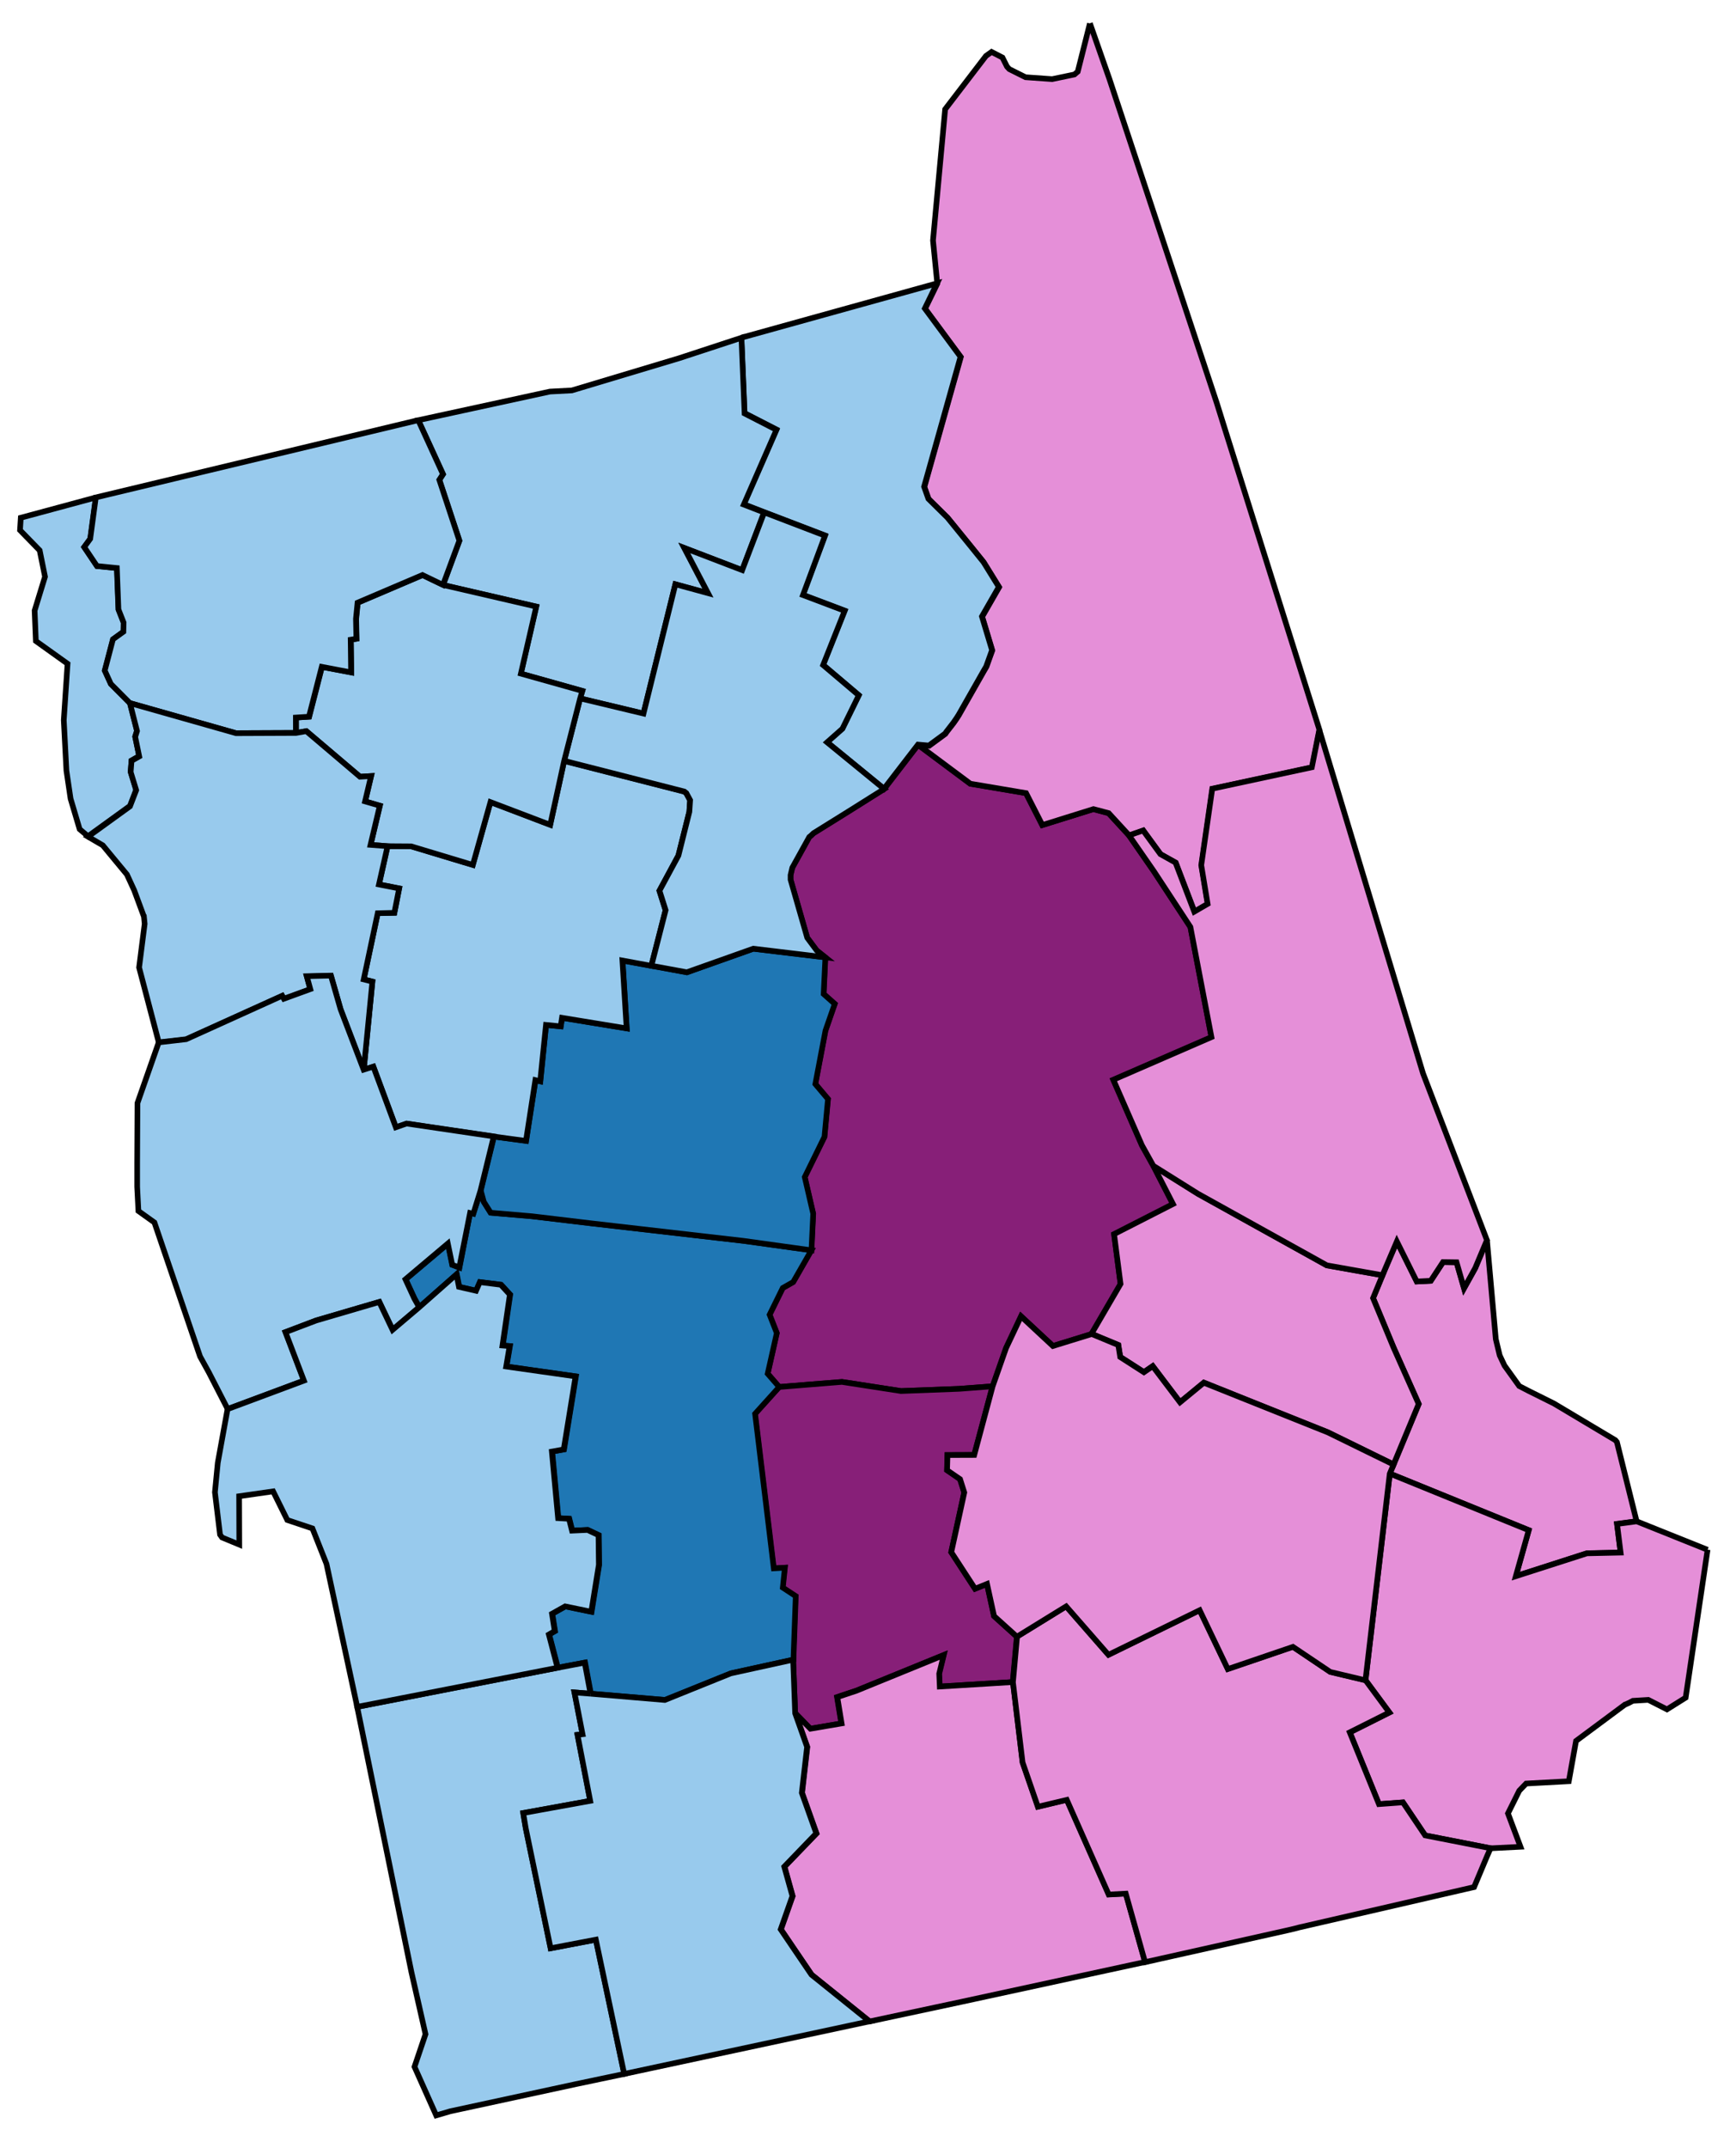 <?xml version="1.0" encoding="UTF-8"?>
<svg viewBox="33 0 55 68" version="1.0"
  xmlns="http://www.w3.org/2000/svg"
  xmlns:cc="http://creativecommons.org/ns#"
  xmlns:dc="http://purl.org/dc/elements/1.1/"
  xmlns:rdf="http://www.w3.org/1999/02/22-rdf-syntax-ns#">
  <g transform="translate(-855 -90)">
    <g id="newhampshiredartk" style="fill:#871f78;stroke-width:.178;stroke:#fff">
      <path id="c33009" d="m916.01 114.98 1.077-1.398 1.651 1.23 1.765 0.298 0.516 1.011 1.619-0.505 0.483 0.128 0.651 0.708 0.79 1.139 1.155 1.76 0.667 3.487-3.109 1.35 0.906 2.074 0.362 0.65 0.623 1.213-1.867 0.952 0.205 1.578-0.92 1.578-1.224 0.378-1.01-0.939-0.474 1.003-0.426 1.213-1.056 0.08-1.845 0.07-1.872-0.289-1.993 0.161-0.366-0.421 0.289-1.286-0.228-0.582 0.416-0.845 0.331-0.189 0.578-1.007 0.055-1.159-0.268-1.159 0.625-1.273 0.112-1.197-0.401-0.475 0.321-1.691 0.294-0.846-0.352-0.313 0.055-1.159-0.273-0.217-0.3-0.403-0.528-1.84v-0.144l0.055-0.234 0.538-0.972 0.05-0.04 0.084-0.08 1.113-0.692 1.125-0.707" style="stroke:#000">
        <title>Grafton, NH</title>
      </path>
      <path id="c33019" d="m912.68 133.91 1.993-0.161 1.872 0.289 1.845-0.07 1.056-0.08-0.582 2.172-0.848 3e-3 -0.013 0.48 0.412 0.283 0.134 0.423-0.413 1.889 0.755 1.158 0.378-0.154 0.223 1.019 0.724 0.653-0.13 1.437-2.32 0.142-0.018-0.408 0.144-0.588-2.762 1.126-0.611 0.204 0.137 0.833-0.988 0.168-0.476-0.489-0.064-1.695 0.073-2.01-0.41-0.269 0.066-0.631-0.351 0.021-0.446-3.685-0.147-1.209 0.765-0.848" style="stroke:#000">
        <title>Sullivan, NH</title>
      </path>
    </g>
    <g id="newhampshire" style="fill:#e58fd8;stroke-width:.178;stroke:#fff">
      <path id="c33007" d="m922.53 90.736 0.619 1.767 3.4 10.253 0.241 0.772 3.015 9.586-0.235 1.181-3.155 0.678-0.349 2.421 0.202 1.226-0.423 0.246-0.594-1.554-0.479-0.267-0.548-0.75-0.447 0.156-0.651-0.708-0.483-0.128-1.619 0.505-0.516-1.011-1.765-0.298-1.651-1.23 0.344 0.03 0.515-0.378 0.041-0.06 0.225-0.29 0.095-0.137 0.066-0.104 0.795-1.398 0.08-0.137 0.185-0.515-0.321-1.067 0.537-0.935-0.417-0.673-0.071-0.115-0.403-0.499-0.738-0.907-0.604-0.596-0.136-0.383 1.155-4.113-1.132-1.53 0.387-0.795-0.136-1.366 0.385-4.154 1.293-1.688 0.178-0.127 0.344 0.177 0.144 0.287 0.073 0.08 0.515 0.257 0.843 0.06 0.706-0.147 0.105-0.09 0.385-1.526" style="stroke:#000">
        <title>Coos, NH</title>
      </path>
      <path id="c33017" d="m931.8 130.37 0.456-1.068 0.631 1.268 0.443-0.023 0.389-0.593 0.428 6e-3 0.237 0.823 0.354-0.637 0.372-0.886 0.28 3.135 0.123 0.513 0.152 0.323 0.467 0.649 0.296 0.153 0.806 0.401 1.943 1.159 0.05 0.06 0.624 2.507-0.621 0.083 0.114 0.907-1.067 0.023-2.254 0.724 0.41-1.456-4.401-1.791 0.121-0.289 0.795-1.913-0.795-1.784-0.651-1.568 0.298-0.722" style="stroke:#000">
        <title>Strafford, NH</title>
      </path>
      <path id="c33015" d="m942.1 139.06-0.695 4.685-0.592 0.371-0.592-0.301-0.489 0.03-0.112 0.06-0.132 0.06h-7e-3l-1.549 1.15-0.229 1.276-1.352 0.073-0.218 0.227-0.358 0.719 0.397 1.056-0.947 0.048-2.072-0.406-0.704-1.046-0.76 0.056-0.925-2.273 1.254-0.629-0.755-1.022 0.77-6.541 4.401 1.791-0.41 1.456 2.254-0.724 1.067-0.023-0.114-0.907 0.621-0.083 2.248 0.901" style="stroke:#000">
        <title>Rockingham, NH</title>
      </path>
      <path id="c33005" d="m913.2 144.24 0.476 0.489 0.988-0.168-0.137-0.833 0.611-0.204 2.762-1.126-0.144 0.588 0.018 0.408 2.32-0.142 0.305 2.54 0.485 1.402 0.916-0.218 1.328 2.997 0.54-0.029 0.612 2.17-5.832 1.263-2.894 0.618-1.838-1.478-0.597-0.879-0.377-0.556 0.372-1.054-0.259-0.931 1.015-1.053-0.459-1.285 0.167-1.453-0.378-1.066" style="stroke:#000">
        <title>Cheshire, NH</title>
      </path>
      <path id="c33011" d="m920.22 141.81 1.56-0.96 1.34 1.533 2.89-1.411 0.891 1.862 2.064-0.703 1.182 0.795 1.115 0.266 0.755 1.022-1.254 0.629 0.925 2.273 0.76-0.056 0.704 1.046 2.072 0.406-0.107 0.242-0.415 0.988-5.546 1.278-0.071 0.02-0.25 0.06-4.065 0.909-0.492 0.11-0.612-2.17-0.54 0.029-1.328-2.997-0.916 0.218-0.485-1.402-0.305-2.54 0.13-1.437" style="stroke:#000">
        <title>Hillsborough, NH</title>
      </path>
      <path id="c33001" d="m924.54 126.91 1.414 0.885 4.083 2.266 1.762 0.313-0.298 0.722 0.651 1.568 0.795 1.784-0.795 1.913-2.083-1.019-3.929-1.572-0.754 0.62-0.865-1.143-0.279 0.191-0.751-0.482-0.06-0.379-0.85-0.352 0.92-1.578-0.205-1.578 1.867-0.952-0.623-1.213" style="stroke:#000">
        <title>Belknap, NH</title>
      </path>
      <path id="c33013" d="m922.58 132.23 0.85 0.352 0.06 0.379 0.751 0.482 0.279-0.191 0.865 1.143 0.754-0.62 3.929 1.572 2.083 1.019-0.121 0.289-0.77 6.541-1.115-0.265-1.182-0.794-2.064 0.703-0.891-1.862-2.89 1.411-1.34-1.533-1.56 0.96-0.724-0.653-0.223-1.019-0.378 0.154-0.755-1.158 0.413-1.889-0.134-0.423-0.412-0.283 0.013-0.48 0.848-3e-3 0.582-2.172 0.426-1.212 0.474-1.004 1.01 0.939 1.224-0.378" style="stroke:#000">
        <title>Merrimack, NH</title>
      </path>
      <path id="c33003" d="m929.8 113.11 3.284 10.872 2.025 5.279-0.372 0.886-0.354 0.637-0.237-0.823-0.428-6e-3 -0.389 0.593-0.443 0.023-0.631-1.268-0.456 1.068-1.762-0.313-4.083-2.266-1.414-0.885-0.362-0.65-0.906-2.074 3.109-1.35-0.667-3.487-1.155-1.76-0.79-1.139 0.447-0.156 0.548 0.75 0.479 0.267 0.594 1.554 0.423-0.246-0.202-1.226 0.349-2.421 3.155-0.678 0.235-1.181" style="stroke:#000">
        <title>Carroll, NH</title>
      </path>
    </g>
    <g id="vermontdark" style="fill:#1f77b4;stroke-width:.178;stroke:#fff">
      <path id="c50027" d="m903.23 127.69 0.096 0.355 0.218 0.346 1.31 0.112 1.886 0.225 4.821 0.554 2.147 0.298-0.578 1.007-0.331 0.189-0.416 0.845 0.228 0.582-0.289 1.286 0.366 0.421-0.765 0.848 0.147 1.209 0.446 3.685 0.351-0.021-0.066 0.631 0.41 0.269-0.073 2.01-1.975 0.433-2.09 0.843-2.353-0.199-0.184-0.984-0.862 0.163-0.275-1.052 0.186-0.108-0.087-0.549 0.417-0.234 0.828 0.171 0.24-1.486-0.011-0.94-0.347-0.164-0.493 0.022-0.095-0.376-0.346-0.02-0.197-2.108 0.376-0.068 0.376-2.312-2.199-0.312 0.109-0.647-0.227-0.018 0.235-1.612-0.287-0.312-0.666-0.083-0.12 0.274-0.54-0.124-0.079-0.397-1.184 1.045-0.153-0.273-0.283-0.611 1.343-1.132 0.139 0.673 0.223 0.085 0.343-1.773 0.103 0.025 0.229-0.691" style="stroke:#000">
        <title>Windsor, VT</title>
      </path>
      <path id="c50017" d="m914.15 120.31-0.055 1.159 0.352 0.313-0.294 0.846-0.321 1.691 0.401 0.475-0.112 1.197-0.625 1.273 0.268 1.159-0.055 1.159-2.147-0.298-4.821-0.554-1.886-0.225-1.31-0.112-0.218-0.346-0.096-0.355 0.419-1.711 1.018 0.137 0.298-1.925 0.153 0.038 0.183-1.785 0.465 0.046 0.042-0.271 2.048 0.335-0.134-2.149 0.916 0.169 1.123 0.207 2.106-0.747 2.282 0.274" style="stroke:#000">
        <title>Orange, VT</title>
      </path>
    </g>
    <g id="vermont" style="fill:#98caed;stroke-width:.178;stroke:#fff">
      <path id="c50009" d="m911.49 100.69 6.197-1.72-0.387 0.795 1.132 1.53-1.155 4.113 0.136 0.383 0.604 0.596 0.738 0.907 0.403 0.499 0.071 0.114 0.417 0.674-0.537 0.935 0.321 1.067-0.185 0.515-0.08 0.137-0.795 1.398-0.066 0.103-0.095 0.138-0.225 0.29-0.041 0.06-0.515 0.378-0.344-0.03-1.077 1.397-1.808-1.478 0.486-0.43 0.519-1.057-1.131-0.958 0.684-1.717-1.322-0.499 0.699-1.881-1.929-0.738-0.644-0.25 1.035-2.366-1.01-0.518-0.098-2.395" style="stroke:#000">
        <title>Essex, VT</title>
      </path>
      <path id="c50019" d="m911.59 103.09 1.01 0.518-1.035 2.366 0.644 0.25-0.697 1.828-1.832-0.702 0.749 1.431-1.033-0.282-1.011 4.094-2.009-0.481 0.071-0.238-1.948-0.547 0.488-2.123-2.951-0.683 0.519-1.402-0.636-1.926 0.116-0.179-0.784-1.711 4.171-0.906 0.696-0.037 3.405-1.022 1.968-0.645z" style="stroke:#000">
        <title>Orleans, VT</title>
      </path>
      <path id="c50003" d="m906.71 143.62-0.508-0.04 0.257 1.323-0.16 0.019 0.403 2.09-2.123 0.385 0.08 0.481 0.788 3.801 1.433-0.273 0.899 4.251-1.528 0.321-3.985 0.861-0.446 0.131-0.688-1.539 0.349-1.032-0.446-1.965-1.719-8.397 6.347-1.238 0.862-0.163 0.184 0.984" style="stroke:#000">
        <title>Bennington, VT</title>
      </path>
      <path id="c50013" d="m891.04 105.75-0.177 1.31-0.191 0.261 0.404 0.601 0.631 0.063 0.05 1.31 0.164 0.417-7e-3 0.29-0.331 0.239-0.26 0.99 0.193 0.423 0.604 0.607 0.221 0.868-0.058 0.186 0.128 0.62-0.244 0.139-0.027 0.356 0.175 0.573-0.197 0.511-1.329 0.961-0.266-0.224-0.287-0.966-0.132-0.891-0.083-1.594 0.119-1.788-1.004-0.718-0.039-0.964 0.329-1.072-0.169-0.834-0.623-0.639 0.025-0.394 2.378-0.642" style="stroke:#000">
        <title>Grand Isle, VT</title>
      </path>
      <path id="c50023" d="m905.87 114.09 3.808 0.972 0.064 0.05 0.121 0.224-0.025 0.369-0.346 1.383-0.601 1.113 0.195 0.617-0.451 1.759-0.916-0.169 0.134 2.149-2.048-0.335-0.042 0.271-0.465-0.046-0.183 1.785-0.153-0.038-0.298 1.925-1.018-0.137-2.763-0.408-0.34 0.119-0.713-1.921-0.307 0.097 0.275-2.795-0.275-0.07 0.444-2.096 0.527-0.012 0.152-0.772-0.64-0.126 0.273-1.212 0.745 5e-3 1.954 0.589 0.559-1.99 1.893 0.72 0.442-2.025" style="stroke:#000">
        <title>Washington, VT</title>
      </path>
      <path id="c50005" d="m912.21 106.22 1.929 0.738-0.699 1.881 1.322 0.499-0.684 1.717 1.131 0.958-0.519 1.057-0.486 0.43 1.808 1.478-1.125 0.707-1.113 0.692-0.084 0.08-0.05 0.04-0.538 0.972-0.055 0.234v0.144l0.528 1.84 0.3 0.403 0.273 0.217-2.282-0.274-2.106 0.747-1.123-0.207 0.451-1.759-0.195-0.617 0.601-1.113 0.346-1.383 0.025-0.369-0.121-0.224-0.064-0.05-3.808-0.972 0.506-1.977 2.009 0.481 1.011-4.094 1.033 0.282-0.749-1.431 1.832 0.702 0.697-1.828" style="stroke:#000">
        <title>Caledonia, VT</title>
      </path>
      <path id="c50015" d="m902.04 108.52 2.951 0.683-0.488 2.123 1.948 0.547-0.071 0.238-0.506 1.977-0.442 2.025-1.893-0.72-0.559 1.99-1.954-0.589-0.745-5e-3 -0.54-0.042 0.294-1.24-0.467-0.136 0.19-0.802-0.352 0.021-1.7-1.443-0.325 0.057-1e-3 -0.487 0.416-0.027 0.405-1.578 0.929 0.176-0.013-1.036 0.18-0.03-0.013-0.629 0.051-0.512 2.056-0.876 0.651 0.314" style="stroke:#000">
        <title>Lamoille, VT</title>
      </path>
      <path id="c50011" d="m901.25 103.3 0.784 1.711-0.116 0.179 0.636 1.926-0.519 1.402-0.651-0.314-2.056 0.876-0.051 0.512 0.013 0.629-0.18 0.03 0.013 1.036-0.929-0.176-0.405 1.578-0.416 0.027 1e-3 0.487-1.901 8e-3 -3.358-0.952-0.604-0.607-0.193-0.423 0.26-0.99 0.331-0.239 7e-3 -0.29-0.164-0.417-0.05-1.31-0.631-0.063-0.404-0.601 0.191-0.261 0.177-1.31 10.216-2.446" style="stroke:#000">
        <title>Franklin, VT</title>
      </path>
      <path id="c50007" d="m892.12 112.26 3.358 0.952 1.901-8e-3 0.325-0.057 1.7 1.443 0.352-0.021-0.19 0.802 0.467 0.136-0.294 1.24 0.54 0.042-0.273 1.212 0.64 0.126-0.152 0.772-0.527 0.012-0.444 2.096 0.275 0.07-0.275 2.795-0.731-1.913-0.306-1.065-0.765 0.018 0.112 0.41-0.837 0.305-0.054-0.095-3.042 1.376-0.868 0.1-0.625-2.379 0.176-1.381-0.025-0.25-9e-3 -0.01-0.298-0.804-0.23-0.499-0.765-0.924-0.467-0.273 1.329-0.961 0.197-0.511-0.175-0.573 0.027-0.356 0.244-0.139-0.128-0.62 0.058-0.186-0.221-0.868" style="stroke:#000">
        <title>Chittenden, VT</title>
      </path>
      <path id="c50001" d="m893.03 123 0.868-0.1 3.042-1.376 0.054 0.095 0.837-0.305-0.112-0.41 0.765-0.018 0.306 1.065 0.731 1.913 0.307-0.097 0.713 1.921 0.34-0.119 2.763 0.408-0.419 1.711-0.229 0.739-0.103-0.025-0.343 1.725-0.223-0.085-0.139-0.673-1.343 1.132 0.283 0.611 0.153 0.273-0.841 0.713-0.421-0.882-2 0.586-0.972 0.369 0.585 1.535-2.419 0.901-0.595-1.157-0.28-0.507-1.446-4.242-0.507-0.363-0.039-0.765v-0.749l9e-3 -1.902 0.674-1.922" style="stroke:#000">
        <title>Addison, VT</title>
      </path>
      <path id="c50021" d="m895.21 134.61 2.419-0.901-0.585-1.535 0.972-0.369 2-0.586 0.421 0.882 0.841-0.713 1.184-1.045 0.079 0.397 0.54 0.124 0.12-0.274 0.666 0.083 0.287 0.312-0.235 1.612 0.227 0.018-0.109 0.647 2.199 0.312-0.376 2.312-0.376 0.068 0.197 2.108 0.346 0.02 0.095 0.376 0.493-0.022 0.347 0.164 0.011 0.94-0.24 1.486-0.828-0.171-0.417 0.234 0.087 0.549-0.186 0.108 0.275 1.052-6.347 1.238-0.973-4.525-0.445-1.123-0.797-0.267-0.449-0.907-1.077 0.154 5e-3 1.532-0.546-0.226-0.064-0.09-0.162-1.342 0.091-0.933 0.31-1.704" style="stroke:#000">
        <title>Rutland, VT</title>
      </path>
      <path id="c50025" d="m906.71 143.62 2.353 0.199 2.09-0.843 1.975-0.433 0.064 1.695 0.378 1.066-0.167 1.453 0.459 1.285-1.015 1.053 0.259 0.931-0.372 1.054 0.377 0.556 0.597 0.879 1.838 1.478-7.77 1.664-0.899-4.251-1.433 0.273-0.788-3.801-0.08-0.481 2.123-0.385-0.403-2.09 0.16-0.019-0.257-1.323 0.508 0.04" style="stroke:#000">
        <title>Windham, VT</title>
      </path>
    </g>
  </g>
</svg>
